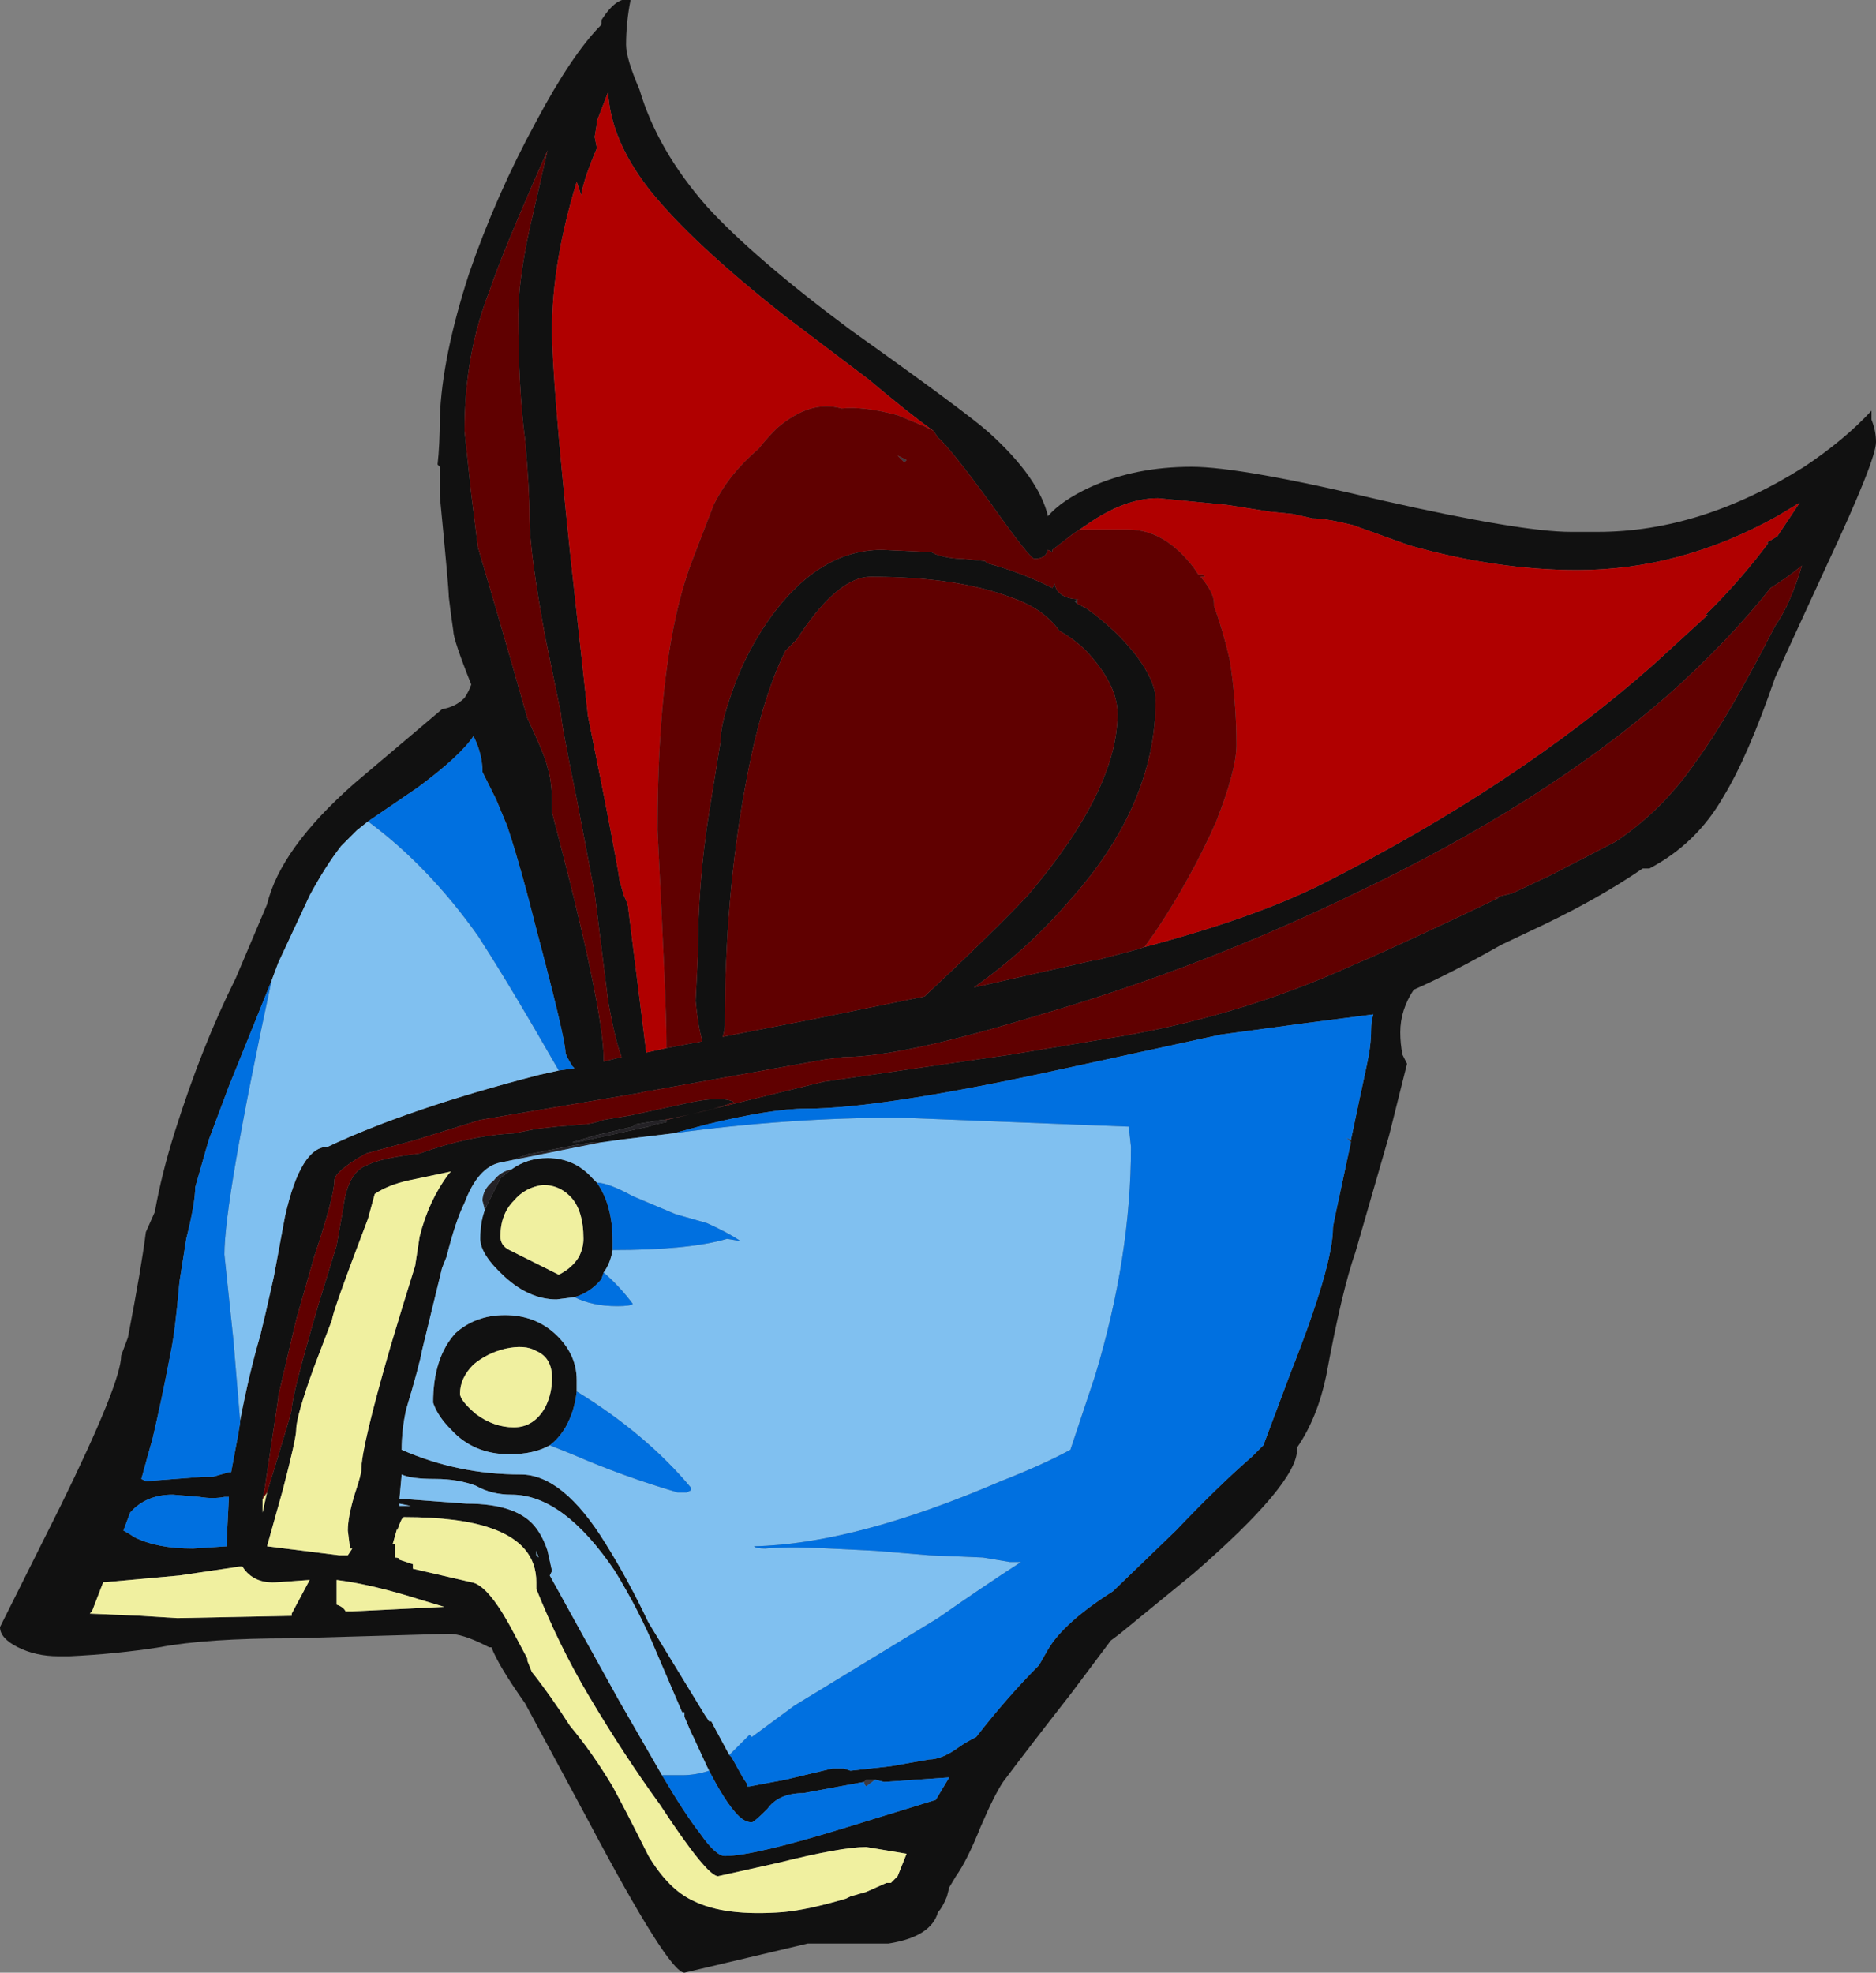 <?xml version="1.0" encoding="UTF-8" standalone="no"?>
<svg xmlns:ffdec="https://www.free-decompiler.com/flash" xmlns:xlink="http://www.w3.org/1999/xlink" ffdec:objectType="shape" height="43.95px" width="41.8px" xmlns="http://www.w3.org/2000/svg">
  <rect width="100%" height="100%" fill="#808080" stroke="none"/>
  <g transform="matrix(1.0, 0.0, 0.0, 1.0, 21.4, 25.35)">
    <path d="M2.6 -11.9 L2.55 -11.95 2.6 -12.0 2.6 -11.9 M8.7 0.1 L8.6 0.0 8.7 0.05 8.7 0.1 M-1.4 -15.2 L-1.2 -15.1 -1.25 -15.05 -1.4 -15.2 M-2.15 14.35 L-2.1 14.3 -1.9 14.3 -2.1 14.45 Q-2.15 14.4 -2.15 14.35" fill="#3d3940" fill-rule="evenodd" stroke="none"/>
    <path d="M20.3 -16.05 L20.3 -16.0 Q20.4 -15.75 20.4 -15.5 20.4 -15.1 19.3 -12.75 L18.15 -10.25 Q17.55 -8.5 17.0 -7.6 16.4 -6.55 15.35 -6.0 L15.2 -6.0 Q14.25 -5.35 13.0 -4.75 L12.05 -4.3 Q10.9 -3.65 10.1 -3.3 9.8 -2.85 9.8 -2.35 9.8 -2.1 9.85 -1.85 L9.95 -1.65 9.55 -0.05 8.8 2.55 Q8.5 3.4 8.15 5.3 7.95 6.25 7.5 6.9 L7.5 6.95 Q7.5 7.7 5.2 9.7 L3.55 11.05 3.35 11.2 2.45 12.4 Q1.55 13.55 0.95 14.35 0.75 14.65 0.45 15.35 0.15 16.1 -0.1 16.45 L-0.25 16.7 -0.3 16.9 Q-0.4 17.15 -0.5 17.25 -0.65 17.8 -1.6 17.95 L-3.4 17.95 -6.15 18.6 Q-6.5 18.6 -8.3 15.2 L-9.7 12.6 Q-10.3 11.75 -10.45 11.35 L-10.5 11.35 -10.6 11.3 Q-11.1 11.05 -11.4 11.05 L-14.9 11.15 Q-16.8 11.15 -17.85 11.35 -18.8 11.5 -19.85 11.55 L-20.1 11.55 Q-20.6 11.55 -21.0 11.35 -21.4 11.15 -21.4 10.9 L-20.05 8.2 Q-18.7 5.45 -18.7 4.85 L-18.55 4.45 Q-18.25 2.9 -18.15 2.1 L-17.95 1.65 Q-17.8 0.8 -17.5 -0.15 -16.9 -2.05 -16.15 -3.55 L-15.45 -5.2 Q-15.15 -6.45 -13.5 -7.9 L-11.55 -9.55 Q-11.25 -9.6 -11.05 -9.8 -10.95 -9.95 -10.9 -10.1 -11.3 -11.1 -11.3 -11.3 L-11.35 -11.65 -11.4 -12.05 Q-11.4 -12.25 -11.6 -14.3 L-11.6 -14.95 -11.65 -15.0 Q-11.6 -15.45 -11.6 -16.05 -11.55 -17.4 -10.95 -19.25 -10.35 -21.0 -9.45 -22.65 -8.65 -24.15 -8.0 -24.8 L-8.0 -24.9 Q-7.65 -25.45 -7.35 -25.35 -7.45 -24.85 -7.45 -24.35 -7.45 -24.05 -7.15 -23.35 -6.75 -22.0 -5.65 -20.75 -4.6 -19.6 -2.45 -18.0 0.15 -16.15 0.65 -15.7 1.75 -14.7 1.95 -13.85 2.25 -14.2 2.9 -14.5 3.9 -14.95 5.15 -14.95 6.25 -14.95 9.4 -14.2 12.5 -13.5 13.6 -13.5 L14.2 -13.5 Q16.5 -13.5 18.8 -14.95 19.7 -15.55 20.3 -16.2 L20.3 -16.05 M4.1 -4.25 Q6.55 -4.9 8.05 -5.65 12.4 -7.85 15.45 -10.55 L16.65 -11.65 16.6 -11.65 16.7 -11.75 Q17.4 -12.45 18.0 -13.25 L17.95 -13.25 18.2 -13.4 18.7 -14.15 18.2 -13.85 Q16.05 -12.65 13.75 -12.65 11.95 -12.65 10.0 -13.2 L8.75 -13.65 Q8.15 -13.8 7.85 -13.8 L7.4 -13.9 6.9 -13.95 5.95 -14.1 4.4 -14.25 Q3.65 -14.25 2.8 -13.65 L2.65 -13.55 2.5 -13.45 2.05 -13.1 2.05 -13.05 1.95 -13.1 Q1.9 -12.9 1.65 -12.9 1.55 -12.9 0.7 -14.1 -0.25 -15.4 -0.5 -15.6 L-0.6 -15.75 Q-1.1 -16.1 -2.05 -16.9 L-3.9 -18.3 Q-6.0 -19.95 -6.95 -21.15 -7.8 -22.25 -7.85 -23.3 L-8.1 -22.65 -8.1 -22.6 -8.15 -22.3 -8.1 -22.05 Q-8.4 -21.35 -8.45 -21.0 L-8.55 -21.3 Q-9.1 -19.5 -9.1 -18.0 -9.1 -16.9 -8.7 -13.05 L-8.3 -9.4 -7.95 -7.65 Q-7.6 -5.85 -7.6 -5.75 L-7.5 -5.4 Q-7.4 -5.2 -7.4 -5.1 L-7.0 -1.9 -6.55 -2.0 -5.75 -2.15 Q-5.85 -2.5 -5.9 -3.05 L-5.85 -4.05 Q-5.85 -5.7 -5.6 -7.25 L-5.35 -8.8 Q-5.35 -9.2 -5.1 -9.9 -4.85 -10.65 -4.4 -11.35 -3.25 -13.1 -1.75 -13.1 L-0.65 -13.05 -0.55 -13.0 Q-0.25 -12.9 0.05 -12.9 L0.55 -12.85 0.6 -12.8 Q1.35 -12.6 2.05 -12.25 L2.1 -12.35 Q2.1 -12.3 2.15 -12.2 2.3 -12.0 2.65 -12.0 L2.6 -12.0 2.55 -11.95 2.6 -11.9 2.8 -11.8 Q3.5 -11.3 3.95 -10.7 4.35 -10.15 4.35 -9.75 4.35 -7.4 2.4 -5.25 1.5 -4.2 0.3 -3.35 L2.95 -3.95 3.0 -3.95 3.95 -4.2 4.1 -4.25 M2.2 -11.3 Q1.85 -11.8 1.1 -12.05 -0.1 -12.5 -2.0 -12.5 -2.7 -12.5 -3.55 -11.25 L-3.65 -11.1 -3.9 -10.85 Q-4.45 -9.75 -4.8 -7.8 -5.25 -5.35 -5.25 -2.5 -5.25 -2.4 -5.3 -2.25 L-3.25 -2.65 -0.8 -3.15 Q0.8 -4.65 1.5 -5.4 3.5 -7.75 3.5 -9.45 3.5 -10.1 2.8 -10.85 2.55 -11.1 2.2 -11.3 M-15.45 7.9 L-15.25 7.25 Q-14.9 6.1 -14.9 6.05 -14.9 5.75 -14.3 3.7 L-13.9 2.4 -13.75 1.55 Q-13.65 0.75 -13.2 0.6 -12.9 0.45 -12.05 0.35 -10.95 -0.05 -9.95 -0.1 L-9.45 -0.2 -9.0 -0.25 -8.4 -0.3 Q-8.25 -0.3 -7.95 -0.4 L-7.35 -0.5 -6.2 -0.75 Q-5.35 -0.95 -5.05 -0.8 -5.35 -0.65 -6.6 -0.4 L-6.55 -0.4 -5.9 -0.55 -3.05 -1.25 0.4 -1.75 1.1 -1.85 3.2 -2.2 Q6.1 -2.65 8.75 -3.85 9.35 -4.1 10.95 -4.85 L12.0 -5.35 11.9 -5.35 12.3 -5.45 13.15 -5.85 14.6 -6.6 Q15.65 -7.3 16.4 -8.4 17.1 -9.35 18.15 -11.4 18.5 -11.9 18.75 -12.75 18.45 -12.5 18.05 -12.25 17.1 -11.05 15.75 -9.85 13.0 -7.45 8.8 -5.45 5.4 -3.8 1.8 -2.75 -1.3 -1.8 -2.6 -1.8 L-3.0 -1.75 -6.9 -1.05 -6.95 -1.05 -7.15 -1.0 -10.7 -0.4 -12.15 0.05 -13.25 0.35 Q-13.95 0.75 -13.95 0.95 -13.95 1.3 -14.4 2.65 L-14.8 4.05 -15.2 5.75 -15.2 5.8 -15.5 7.8 -15.55 8.05 -15.55 8.35 -15.45 7.9 M-6.4 -0.1 L-7.65 0.05 -7.75 0.1 -8.15 0.1 Q-8.3 0.1 -9.55 0.35 L-9.6 0.35 -10.0 0.5 -10.25 0.55 Q-10.75 0.65 -11.05 1.45 -11.25 1.85 -11.45 2.65 L-11.55 2.9 -12.0 4.75 Q-12.05 5.05 -12.35 6.05 -12.45 6.5 -12.45 6.95 -11.2 7.5 -9.8 7.5 -8.85 7.5 -7.9 9.05 -7.4 9.85 -6.95 10.8 L-5.7 12.85 -5.6 13.0 -5.55 13.0 -5.5 13.1 -5.15 13.75 -5.1 13.8 -4.85 14.25 -4.75 14.4 -4.75 14.45 -4.7 14.45 -3.9 14.3 -2.85 14.05 -2.6 14.05 -2.45 14.1 -1.55 14.0 -0.7 13.85 Q-0.4 13.85 0.0 13.55 0.15 13.45 0.35 13.35 1.05 12.45 1.75 11.75 L1.95 11.4 Q2.3 10.8 3.4 10.1 L4.8 8.75 Q5.75 7.75 6.5 7.1 L6.75 6.85 7.35 5.25 Q8.3 2.85 8.3 2.0 8.3 1.95 8.55 0.8 L8.7 0.1 8.7 0.05 8.9 -0.9 9.05 -1.6 Q9.15 -2.05 9.15 -2.4 9.15 -2.6 9.2 -2.75 L7.65 -2.55 5.8 -2.3 2.35 -1.55 Q-1.75 -0.65 -3.45 -0.65 -4.2 -0.65 -5.65 -0.3 L-6.4 -0.1 M-9.6 -20.25 L-9.2 -22.0 Q-10.2 -19.75 -10.5 -18.85 -11.05 -17.45 -11.05 -15.75 L-10.9 -14.35 -10.75 -13.15 Q-10.2 -11.3 -9.65 -9.35 -9.25 -8.5 -9.2 -8.25 -9.1 -7.95 -9.1 -7.4 L-9.1 -7.25 Q-7.95 -2.9 -7.95 -1.75 L-7.95 -1.7 -7.55 -1.8 Q-7.7 -2.2 -7.85 -3.05 L-8.15 -5.45 -8.55 -7.55 Q-8.9 -9.25 -8.9 -9.45 L-9.25 -11.15 Q-9.6 -13.05 -9.6 -13.8 -9.6 -14.45 -9.7 -15.55 -9.85 -16.65 -9.85 -18.35 -9.85 -19.1 -9.6 -20.25 M-15.35 -3.5 L-16.3 -1.15 -16.75 0.05 -17.05 1.1 Q-17.05 1.45 -17.25 2.25 L-17.4 3.2 Q-17.5 4.35 -17.6 4.8 -17.8 5.85 -18.0 6.7 -18.1 7.05 -18.25 7.6 L-18.15 7.65 -16.85 7.55 -16.65 7.55 -16.3 7.45 -16.25 7.45 -16.1 6.65 -16.05 6.35 -16.05 6.3 Q-15.85 5.25 -15.6 4.4 -15.5 4.0 -15.3 3.1 L-15.05 1.75 Q-14.7 0.2 -14.1 0.2 -12.3 -0.65 -9.4 -1.4 L-8.95 -1.5 -8.6 -1.55 -8.65 -1.6 Q-8.8 -1.85 -8.8 -1.9 -8.8 -2.2 -9.45 -4.65 -9.8 -6.05 -10.1 -6.95 L-10.35 -7.55 -10.65 -8.15 Q-10.65 -8.55 -10.85 -8.95 -11.15 -8.5 -12.1 -7.8 L-13.2 -7.05 -13.45 -6.85 -13.8 -6.5 Q-14.15 -6.05 -14.5 -5.4 L-15.2 -3.9 -15.35 -3.5 M-8.55 0.1 L-6.95 -0.25 -6.8 -0.3 -6.55 -0.35 -6.55 -0.4 -6.65 -0.4 -7.25 -0.3 -7.3 -0.25 -8.15 -0.05 -8.65 0.1 -8.55 0.1 M-7.75 2.5 Q-7.8 2.8 -7.95 3.0 L-8.0 3.15 Q-8.25 3.45 -8.6 3.55 L-9.0 3.6 Q-9.6 3.6 -10.15 3.1 -10.7 2.6 -10.7 2.25 -10.7 1.8 -10.55 1.5 L-10.25 0.9 -10.0 0.7 Q-9.65 0.45 -9.2 0.45 -8.6 0.45 -8.2 0.9 L-8.1 1.0 Q-7.75 1.5 -7.75 2.3 L-7.75 2.5 M-8.4 2.25 Q-8.4 1.6 -8.7 1.3 -8.95 1.05 -9.3 1.05 -9.7 1.1 -9.95 1.4 -10.25 1.7 -10.25 2.2 -10.25 2.4 -10.05 2.5 L-8.95 3.05 Q-8.65 2.9 -8.5 2.65 -8.4 2.45 -8.4 2.25 M-11.35 0.75 L-12.3 0.95 Q-12.75 1.05 -13.05 1.25 L-13.2 1.8 Q-14.0 3.9 -14.0 4.05 L-14.4 5.1 Q-14.8 6.2 -14.8 6.5 -14.8 6.7 -15.1 7.85 L-15.45 9.1 -13.85 9.3 -13.65 9.3 -13.55 9.15 -13.6 9.15 -13.65 8.75 Q-13.65 8.45 -13.5 7.95 -13.35 7.5 -13.35 7.4 -13.35 6.9 -12.7 4.65 -12.4 3.65 -12.15 2.85 L-12.05 2.2 Q-11.85 1.4 -11.4 0.8 L-11.35 0.75 M-10.85 5.05 Q-11.15 5.35 -11.15 5.7 -11.15 5.85 -10.8 6.15 -10.4 6.45 -9.95 6.45 -9.5 6.45 -9.25 6.0 -9.1 5.7 -9.1 5.35 -9.1 4.9 -9.45 4.75 -9.7 4.6 -10.15 4.7 -10.55 4.8 -10.85 5.05 M-9.15 6.85 Q-9.5 7.05 -10.05 7.05 -10.85 7.05 -11.35 6.5 -11.65 6.2 -11.75 5.9 -11.75 4.9 -11.25 4.35 -10.8 3.95 -10.15 3.95 -9.5 3.95 -9.05 4.35 -8.55 4.8 -8.55 5.4 L-8.55 5.65 Q-8.6 6.1 -8.8 6.45 -8.95 6.7 -9.15 6.85 M-10.4 8.45 L-11.2 8.4 -10.4 8.45 M-5.65 14.0 L-5.95 13.35 -6.0 13.25 -6.15 12.9 -6.15 12.8 -6.2 12.8 -6.8 11.4 Q-7.15 10.55 -7.7 9.65 -8.85 7.95 -10.0 7.95 -10.45 7.95 -10.8 7.75 -11.2 7.6 -11.7 7.6 -12.25 7.6 -12.45 7.5 L-12.5 8.05 -12.35 8.05 -11.0 8.15 Q-9.85 8.15 -9.45 8.7 -9.3 8.9 -9.2 9.2 L-9.1 9.65 -9.15 9.75 Q-8.6 10.75 -7.6 12.55 L-6.65 14.2 Q-6.15 15.05 -5.8 15.5 -5.45 16.0 -5.25 16.0 -4.6 16.0 -2.5 15.35 L-0.55 14.75 -0.25 14.25 -1.7 14.35 -1.9 14.3 -2.1 14.3 -2.15 14.35 -3.5 14.6 Q-4.05 14.6 -4.3 14.95 -4.6 15.25 -4.65 15.25 -4.8 15.25 -4.95 15.1 -5.25 14.8 -5.65 14.0 M-9.45 10.05 L-9.45 9.9 Q-9.45 9.05 -10.45 8.7 -11.15 8.45 -12.4 8.45 -12.45 8.45 -12.55 8.75 L-12.55 8.7 -12.65 9.05 -12.6 9.05 -12.6 9.35 Q-12.5 9.35 -12.5 9.4 L-12.2 9.5 -12.2 9.6 -10.9 9.9 Q-10.55 9.95 -10.05 10.85 L-9.65 11.6 -9.65 11.65 -9.55 11.9 Q-9.15 12.4 -8.7 13.1 -8.2 13.7 -7.75 14.45 -7.45 15.0 -6.95 16.0 -6.5 16.75 -5.95 17.0 -5.25 17.35 -3.95 17.25 -3.4 17.2 -2.55 16.95 L-2.45 16.9 -2.1 16.8 -1.65 16.6 -1.55 16.6 -1.4 16.45 -1.2 15.95 -2.1 15.8 Q-2.65 15.8 -4.05 16.15 L-5.4 16.45 Q-5.65 16.45 -6.7 14.85 -7.5 13.75 -8.3 12.4 -8.95 11.3 -9.45 10.05 M-9.4 9.35 L-9.45 9.2 -9.45 9.3 -9.4 9.35 M-19.1 9.9 L-19.35 10.55 -19.4 10.6 -18.25 10.65 -17.45 10.7 -14.9 10.65 -14.9 10.6 -14.5 9.85 -15.2 9.9 Q-15.75 9.95 -16.0 9.55 L-16.05 9.55 -17.4 9.75 -19.05 9.9 -19.1 9.9 M-18.65 8.75 Q-18.55 8.8 -18.4 8.9 -17.9 9.15 -17.1 9.15 L-16.35 9.1 -16.35 9.0 -16.3 8.0 -16.4 8.0 Q-16.65 8.05 -16.95 8.0 L-17.55 7.95 Q-18.15 7.95 -18.5 8.35 L-18.65 8.75 M-12.5 8.2 L-12.25 8.2 -12.5 8.15 -12.5 8.2 M-13.1 7.35 L-13.1 7.35 M-13.9 10.4 Q-13.75 10.45 -13.7 10.55 L-13.55 10.55 -11.5 10.45 -12.0 10.3 Q-13.1 9.95 -13.9 9.85 L-13.9 10.4" fill="#111111" fill-rule="evenodd" stroke="none"/>
    <path d="M-7.65 0.05 L-8.0 0.1 -10.0 0.5 -9.6 0.35 -9.55 0.35 Q-8.3 0.1 -8.15 0.1 L-7.75 0.1 -7.65 0.05 M-8.65 0.1 L-8.15 -0.05 -7.3 -0.25 -7.25 -0.3 -6.65 -0.4 -6.55 -0.4 -6.55 -0.35 -6.8 -0.3 -6.95 -0.25 -8.55 0.1 -8.65 0.1 M-10.55 1.5 L-10.6 1.6 -10.65 1.4 Q-10.65 1.15 -10.4 0.95 -10.25 0.75 -10.0 0.7 L-10.25 0.9 -10.55 1.5" fill="#242226" fill-rule="evenodd" stroke="none"/>
    <path d="M-15.55 8.05 L-15.45 7.9 -15.55 8.35 -15.55 8.05 M-8.4 2.25 Q-8.4 2.45 -8.5 2.65 -8.65 2.9 -8.95 3.05 L-10.05 2.5 Q-10.25 2.4 -10.25 2.2 -10.25 1.7 -9.95 1.4 -9.7 1.1 -9.3 1.05 -8.95 1.05 -8.7 1.3 -8.4 1.6 -8.4 2.25 M-10.85 5.05 Q-10.55 4.8 -10.15 4.7 -9.7 4.6 -9.45 4.75 -9.1 4.9 -9.1 5.35 -9.1 5.7 -9.25 6.0 -9.5 6.45 -9.95 6.45 -10.4 6.45 -10.8 6.15 -11.15 5.85 -11.15 5.7 -11.15 5.35 -10.85 5.05 M-11.35 0.75 L-11.4 0.8 Q-11.85 1.4 -12.05 2.2 L-12.15 2.85 Q-12.4 3.65 -12.7 4.65 -13.35 6.9 -13.35 7.4 -13.35 7.5 -13.5 7.95 -13.65 8.45 -13.65 8.75 L-13.6 9.15 -13.55 9.15 -13.65 9.3 -13.85 9.3 -15.45 9.1 -15.1 7.85 Q-14.8 6.7 -14.8 6.5 -14.8 6.2 -14.4 5.1 L-14.0 4.05 Q-14.0 3.9 -13.2 1.8 L-13.05 1.25 Q-12.75 1.05 -12.3 0.95 L-11.35 0.75 M-9.45 10.05 Q-8.95 11.3 -8.3 12.4 -7.5 13.75 -6.7 14.85 -5.65 16.45 -5.4 16.45 L-4.05 16.15 Q-2.65 15.8 -2.1 15.8 L-1.2 15.95 -1.4 16.45 -1.55 16.6 -1.65 16.6 -2.1 16.8 -2.45 16.9 -2.55 16.95 Q-3.4 17.2 -3.95 17.25 -5.25 17.35 -5.95 17.0 -6.5 16.75 -6.95 16.0 -7.45 15.0 -7.75 14.45 -8.2 13.7 -8.7 13.1 -9.15 12.4 -9.55 11.9 L-9.65 11.65 -9.65 11.6 -10.05 10.85 Q-10.55 9.95 -10.9 9.9 L-12.2 9.6 -12.2 9.5 -12.5 9.4 Q-12.5 9.35 -12.6 9.35 L-12.6 9.05 -12.65 9.05 -12.55 8.7 -12.55 8.75 Q-12.45 8.45 -12.4 8.45 -11.15 8.45 -10.45 8.7 -9.45 9.05 -9.45 9.9 L-9.45 10.05 M-19.1 9.9 L-19.05 9.9 -17.4 9.75 -16.05 9.55 -16.0 9.55 Q-15.75 9.95 -15.2 9.9 L-14.5 9.85 -14.9 10.6 -14.9 10.65 -17.45 10.7 -18.25 10.65 -19.4 10.6 -19.35 10.55 -19.1 9.9 M-13.9 10.4 L-13.9 9.85 Q-13.1 9.95 -12.0 10.3 L-11.5 10.45 -13.55 10.55 -13.7 10.55 Q-13.75 10.45 -13.9 10.4 M-13.1 7.35 L-13.1 7.35" fill="#f0f0a0" fill-rule="evenodd" stroke="none"/>
    <path d="M-6.4 -0.1 Q-3.85 -0.45 -1.35 -0.45 L2.45 -0.3 3.75 -0.25 3.8 0.2 Q3.8 2.65 3.0 5.3 L2.45 6.95 Q1.8 7.3 0.9 7.65 -2.35 9.05 -4.6 9.1 -4.55 9.15 -4.35 9.15 -3.85 9.1 -2.9 9.15 L-1.9 9.2 -0.7 9.3 0.5 9.35 1.1 9.45 1.35 9.45 Q0.5 10.0 -0.5 10.7 L-3.7 12.65 -4.65 13.35 -4.7 13.3 -5.15 13.75 -5.5 13.1 -5.55 13.0 -5.6 13.0 -5.7 12.85 -6.95 10.8 Q-7.4 9.85 -7.9 9.05 -8.85 7.5 -9.8 7.5 -11.2 7.5 -12.45 6.95 -12.45 6.5 -12.35 6.05 -12.05 5.05 -12.0 4.75 L-11.55 2.9 -11.45 2.65 Q-11.25 1.85 -11.05 1.45 -10.75 0.65 -10.25 0.55 L-10.0 0.5 -8.0 0.1 -7.65 0.05 -6.4 -0.1 M-16.05 6.3 L-16.2 4.5 -16.4 2.6 Q-16.4 1.4 -15.35 -3.5 L-15.2 -3.9 -14.5 -5.4 Q-14.15 -6.05 -13.8 -6.5 L-13.45 -6.85 -13.2 -7.05 Q-11.85 -6.05 -10.75 -4.5 -10.2 -3.65 -9.5 -2.45 L-8.95 -1.5 -9.4 -1.4 Q-12.3 -0.65 -14.1 0.2 -14.7 0.2 -15.05 1.75 L-15.3 3.1 Q-15.5 4.0 -15.6 4.4 -15.85 5.25 -16.05 6.3 M-7.75 2.5 Q-6.05 2.5 -5.2 2.25 L-4.9 2.3 Q-5.2 2.1 -5.65 1.9 L-6.35 1.7 -7.3 1.3 Q-7.85 1.0 -8.1 1.0 L-8.2 0.9 Q-8.6 0.45 -9.2 0.45 -9.65 0.45 -10.0 0.7 -10.25 0.75 -10.4 0.95 -10.65 1.15 -10.65 1.4 L-10.6 1.6 -10.55 1.5 Q-10.7 1.8 -10.7 2.25 -10.7 2.6 -10.15 3.1 -9.6 3.6 -9.0 3.6 L-8.6 3.55 Q-8.2 3.75 -7.65 3.75 -7.35 3.75 -7.3 3.7 -7.6 3.3 -7.95 3.0 -7.8 2.8 -7.75 2.5 M-8.55 5.65 L-8.55 5.4 Q-8.55 4.8 -9.05 4.35 -9.5 3.95 -10.15 3.95 -10.8 3.95 -11.25 4.35 -11.75 4.9 -11.75 5.9 -11.65 6.2 -11.35 6.5 -10.85 7.05 -10.05 7.05 -9.5 7.05 -9.15 6.85 L-8.65 7.05 Q-7.5 7.55 -6.3 7.9 L-6.1 7.9 -6.0 7.85 -6.0 7.8 Q-7.0 6.6 -8.55 5.65 M-6.65 14.2 L-7.6 12.55 Q-8.6 10.75 -9.15 9.75 L-9.1 9.65 -9.2 9.2 Q-9.3 8.9 -9.45 8.7 -9.85 8.15 -11.0 8.15 L-12.35 8.05 -12.5 8.05 -12.45 7.5 Q-12.25 7.6 -11.7 7.6 -11.2 7.6 -10.8 7.75 -10.45 7.95 -10.0 7.95 -8.85 7.95 -7.7 9.65 -7.15 10.55 -6.8 11.4 L-6.2 12.8 -6.15 12.8 -6.15 12.9 -6.0 13.25 -5.95 13.35 -5.65 14.0 -5.6 14.1 Q-5.9 14.2 -6.2 14.2 L-6.65 14.2 M-10.4 8.45 L-11.2 8.4 -10.4 8.45 M-9.4 9.35 L-9.45 9.3 -9.45 9.2 -9.4 9.35 M-12.5 8.2 L-12.5 8.15 -12.25 8.2 -12.5 8.2" fill="#80c0f0" fill-rule="evenodd" stroke="none"/>
    <path d="M-5.15 13.75 L-4.7 13.3 -4.65 13.35 -3.7 12.65 -0.5 10.7 Q0.5 10.0 1.35 9.45 L1.1 9.45 0.5 9.35 -0.7 9.3 -1.9 9.2 -2.9 9.15 Q-3.85 9.1 -4.35 9.15 -4.55 9.15 -4.6 9.1 -2.35 9.05 0.9 7.65 1.8 7.3 2.45 6.95 L3.0 5.3 Q3.8 2.65 3.8 0.2 L3.75 -0.25 2.45 -0.3 -1.35 -0.45 Q-3.85 -0.45 -6.4 -0.1 L-5.65 -0.3 Q-4.2 -0.65 -3.45 -0.65 -1.75 -0.65 2.35 -1.55 L5.8 -2.3 7.65 -2.55 9.2 -2.75 Q9.15 -2.6 9.15 -2.4 9.15 -2.05 9.05 -1.6 L8.9 -0.9 8.7 0.05 8.6 0.0 8.7 0.1 8.55 0.8 Q8.3 1.95 8.3 2.0 8.3 2.85 7.35 5.25 L6.75 6.85 6.5 7.1 Q5.75 7.75 4.8 8.75 L3.4 10.1 Q2.3 10.8 1.95 11.4 L1.75 11.75 Q1.05 12.45 0.35 13.35 0.15 13.45 0.0 13.55 -0.4 13.85 -0.7 13.85 L-1.55 14.0 -2.45 14.1 -2.6 14.05 -2.85 14.05 -3.9 14.3 -4.7 14.45 -4.75 14.45 -4.75 14.4 -4.85 14.25 -5.1 13.8 -5.15 13.75 M-16.05 6.3 L-16.05 6.35 -16.1 6.65 -16.25 7.45 -16.3 7.45 -16.65 7.55 -16.85 7.55 -18.15 7.65 -18.25 7.6 Q-18.1 7.05 -18.0 6.7 -17.8 5.85 -17.6 4.8 -17.5 4.35 -17.4 3.2 L-17.25 2.25 Q-17.05 1.45 -17.05 1.1 L-16.75 0.05 -16.3 -1.15 -15.35 -3.5 Q-16.4 1.4 -16.4 2.6 L-16.2 4.5 -16.05 6.3 M-13.2 -7.05 L-12.1 -7.8 Q-11.15 -8.5 -10.85 -8.95 -10.65 -8.55 -10.65 -8.15 L-10.35 -7.55 -10.1 -6.95 Q-9.8 -6.05 -9.45 -4.65 -8.8 -2.2 -8.8 -1.9 -8.8 -1.85 -8.65 -1.6 L-8.6 -1.55 -8.95 -1.5 -9.5 -2.45 Q-10.2 -3.65 -10.75 -4.5 -11.85 -6.05 -13.2 -7.05 M-8.1 1.0 Q-7.85 1.0 -7.3 1.3 L-6.35 1.7 -5.65 1.9 Q-5.2 2.1 -4.9 2.3 L-5.2 2.25 Q-6.05 2.5 -7.75 2.5 L-7.75 2.3 Q-7.75 1.5 -8.1 1.0 M-7.95 3.0 Q-7.6 3.3 -7.3 3.7 -7.35 3.75 -7.65 3.75 -8.2 3.75 -8.6 3.55 -8.25 3.45 -8.0 3.15 L-7.95 3.0 M-8.55 5.65 Q-7.0 6.6 -6.0 7.8 L-6.0 7.85 -6.1 7.9 -6.3 7.9 Q-7.5 7.55 -8.65 7.05 L-9.15 6.85 Q-8.95 6.7 -8.8 6.45 -8.6 6.1 -8.55 5.65 M-6.65 14.2 L-6.2 14.2 Q-5.9 14.2 -5.6 14.1 L-5.65 14.0 Q-5.25 14.8 -4.95 15.1 -4.8 15.25 -4.65 15.25 -4.6 15.25 -4.3 14.95 -4.05 14.6 -3.5 14.6 L-2.15 14.35 Q-2.15 14.4 -2.1 14.45 L-1.9 14.3 -1.7 14.35 -0.25 14.25 -0.55 14.75 -2.5 15.35 Q-4.6 16.0 -5.25 16.0 -5.45 16.0 -5.8 15.5 -6.15 15.05 -6.65 14.2 M-18.65 8.75 L-18.5 8.35 Q-18.15 7.95 -17.55 7.95 L-16.95 8.0 Q-16.65 8.05 -16.4 8.0 L-16.3 8.0 -16.35 9.0 -16.35 9.1 -17.1 9.15 Q-17.9 9.15 -18.4 8.9 -18.55 8.8 -18.65 8.75" fill="#0070e0" fill-rule="evenodd" stroke="none"/>
    <path d="M2.65 -13.55 L2.8 -13.65 Q3.65 -14.25 4.4 -14.25 L5.95 -14.1 6.9 -13.95 7.4 -13.9 7.85 -13.8 Q8.15 -13.8 8.75 -13.65 L10.0 -13.2 Q11.95 -12.65 13.75 -12.65 16.05 -12.65 18.2 -13.85 L18.7 -14.15 18.2 -13.4 17.95 -13.25 18.0 -13.25 Q17.4 -12.45 16.7 -11.75 L16.6 -11.65 16.65 -11.65 15.45 -10.55 Q12.4 -7.85 8.05 -5.65 6.55 -4.9 4.1 -4.25 L4.35 -4.6 Q5.15 -5.8 5.7 -7.05 6.15 -8.2 6.15 -8.75 6.15 -9.7 6.0 -10.65 5.85 -11.3 5.65 -11.85 L5.65 -11.9 Q5.65 -12.15 5.35 -12.5 L5.45 -12.5 5.4 -12.55 5.3 -12.55 5.2 -12.7 Q4.55 -13.55 3.75 -13.55 L2.65 -13.55 M-6.55 -2.0 L-7.0 -1.9 -7.4 -5.1 Q-7.4 -5.2 -7.5 -5.4 L-7.6 -5.75 Q-7.6 -5.85 -7.95 -7.65 L-8.3 -9.4 -8.7 -13.05 Q-9.1 -16.9 -9.1 -18.0 -9.1 -19.5 -8.55 -21.3 L-8.45 -21.0 Q-8.4 -21.35 -8.1 -22.05 L-8.15 -22.3 -8.1 -22.6 -8.1 -22.65 -7.85 -23.3 Q-7.8 -22.25 -6.95 -21.15 -6.0 -19.95 -3.9 -18.3 L-2.05 -16.9 Q-1.1 -16.1 -0.6 -15.75 L-0.8 -15.85 -1.4 -16.1 Q-2.15 -16.3 -2.65 -16.25 -3.35 -16.45 -4.1 -15.8 -4.3 -15.6 -4.5 -15.35 -5.15 -14.8 -5.5 -14.1 L-6.0 -12.8 Q-6.75 -10.8 -6.75 -6.85 -6.55 -2.95 -6.55 -2.15 L-6.55 -2.0" fill="#b00000" fill-rule="evenodd" stroke="none"/>
    <path d="M2.65 -13.55 L3.75 -13.55 Q4.55 -13.55 5.2 -12.7 L5.3 -12.55 5.4 -12.55 5.45 -12.5 5.35 -12.5 Q5.65 -12.15 5.65 -11.9 L5.65 -11.85 Q5.85 -11.3 6.0 -10.65 6.15 -9.7 6.15 -8.75 6.15 -8.2 5.7 -7.05 5.15 -5.8 4.35 -4.6 L4.1 -4.25 3.95 -4.2 3.0 -3.95 2.95 -3.95 0.3 -3.35 Q1.5 -4.2 2.4 -5.25 4.35 -7.4 4.35 -9.75 4.35 -10.15 3.95 -10.7 3.5 -11.3 2.8 -11.8 L2.6 -11.9 2.6 -12.0 2.65 -12.0 Q2.3 -12.0 2.15 -12.2 2.1 -12.3 2.1 -12.35 L2.05 -12.25 Q1.35 -12.6 0.6 -12.8 L0.55 -12.85 0.05 -12.9 Q-0.25 -12.9 -0.55 -13.0 L-0.65 -13.05 -1.75 -13.1 Q-3.25 -13.1 -4.4 -11.35 -4.85 -10.65 -5.1 -9.9 -5.35 -9.2 -5.35 -8.8 L-5.6 -7.25 Q-5.85 -5.7 -5.85 -4.05 L-5.9 -3.05 Q-5.85 -2.5 -5.75 -2.15 L-6.55 -2.0 -6.55 -2.15 Q-6.55 -2.95 -6.75 -6.85 -6.75 -10.8 -6.0 -12.8 L-5.5 -14.1 Q-5.15 -14.8 -4.5 -15.35 -4.3 -15.6 -4.1 -15.8 -3.35 -16.45 -2.65 -16.25 -2.15 -16.3 -1.4 -16.1 L-0.8 -15.85 -0.6 -15.75 -0.5 -15.6 Q-0.25 -15.4 0.7 -14.1 1.55 -12.9 1.65 -12.9 1.9 -12.9 1.95 -13.1 L2.05 -13.05 2.05 -13.1 2.5 -13.45 2.65 -13.55 M-15.55 8.05 L-15.5 7.8 -15.2 5.8 -15.2 5.75 -14.8 4.05 -14.4 2.65 Q-13.95 1.3 -13.95 0.95 -13.95 0.75 -13.25 0.35 L-12.15 0.05 -10.7 -0.4 -7.15 -1.0 -6.95 -1.05 -6.9 -1.05 -3.0 -1.75 -2.6 -1.8 Q-1.3 -1.8 1.8 -2.75 5.4 -3.8 8.8 -5.45 13.0 -7.45 15.75 -9.85 17.1 -11.05 18.05 -12.25 18.45 -12.5 18.75 -12.75 18.5 -11.9 18.15 -11.4 17.1 -9.35 16.4 -8.4 15.65 -7.3 14.6 -6.6 L13.15 -5.85 12.3 -5.45 11.9 -5.35 12.0 -5.35 10.95 -4.85 Q9.35 -4.1 8.75 -3.85 6.1 -2.65 3.2 -2.2 L1.1 -1.85 0.4 -1.75 -3.05 -1.25 -5.9 -0.55 -6.55 -0.4 -6.6 -0.4 Q-5.35 -0.65 -5.05 -0.8 -5.35 -0.95 -6.2 -0.75 L-7.35 -0.5 -7.95 -0.4 Q-8.25 -0.3 -8.4 -0.3 L-9.0 -0.25 -9.45 -0.2 -9.95 -0.1 Q-10.95 -0.05 -12.05 0.35 -12.9 0.45 -13.2 0.6 -13.65 0.75 -13.75 1.55 L-13.9 2.4 -14.3 3.7 Q-14.9 5.75 -14.9 6.05 -14.9 6.1 -15.25 7.25 L-15.45 7.9 -15.55 8.05 M2.2 -11.3 Q2.55 -11.1 2.8 -10.85 3.5 -10.1 3.5 -9.45 3.5 -7.75 1.5 -5.4 0.8 -4.65 -0.8 -3.15 L-3.25 -2.65 -5.3 -2.25 Q-5.25 -2.4 -5.25 -2.5 -5.25 -5.35 -4.8 -7.8 -4.45 -9.75 -3.9 -10.85 L-3.65 -11.1 -3.55 -11.25 Q-2.7 -12.5 -2.0 -12.5 -0.1 -12.5 1.1 -12.05 1.85 -11.8 2.2 -11.3 M-9.6 -20.25 Q-9.85 -19.1 -9.85 -18.35 -9.85 -16.65 -9.7 -15.55 -9.6 -14.45 -9.6 -13.8 -9.6 -13.05 -9.25 -11.15 L-8.9 -9.45 Q-8.9 -9.25 -8.55 -7.55 L-8.15 -5.45 -7.85 -3.05 Q-7.7 -2.2 -7.55 -1.8 L-7.95 -1.7 -7.95 -1.75 Q-7.95 -2.9 -9.1 -7.25 L-9.1 -7.4 Q-9.1 -7.95 -9.2 -8.25 -9.25 -8.5 -9.65 -9.35 -10.2 -11.3 -10.75 -13.15 L-10.9 -14.35 -11.05 -15.75 Q-11.05 -17.45 -10.5 -18.85 -10.2 -19.75 -9.2 -22.0 L-9.6 -20.25 M-1.4 -15.2 L-1.25 -15.05 -1.2 -15.1 -1.4 -15.2" fill="#600000" fill-rule="evenodd" stroke="none"/>
  </g>
</svg>
